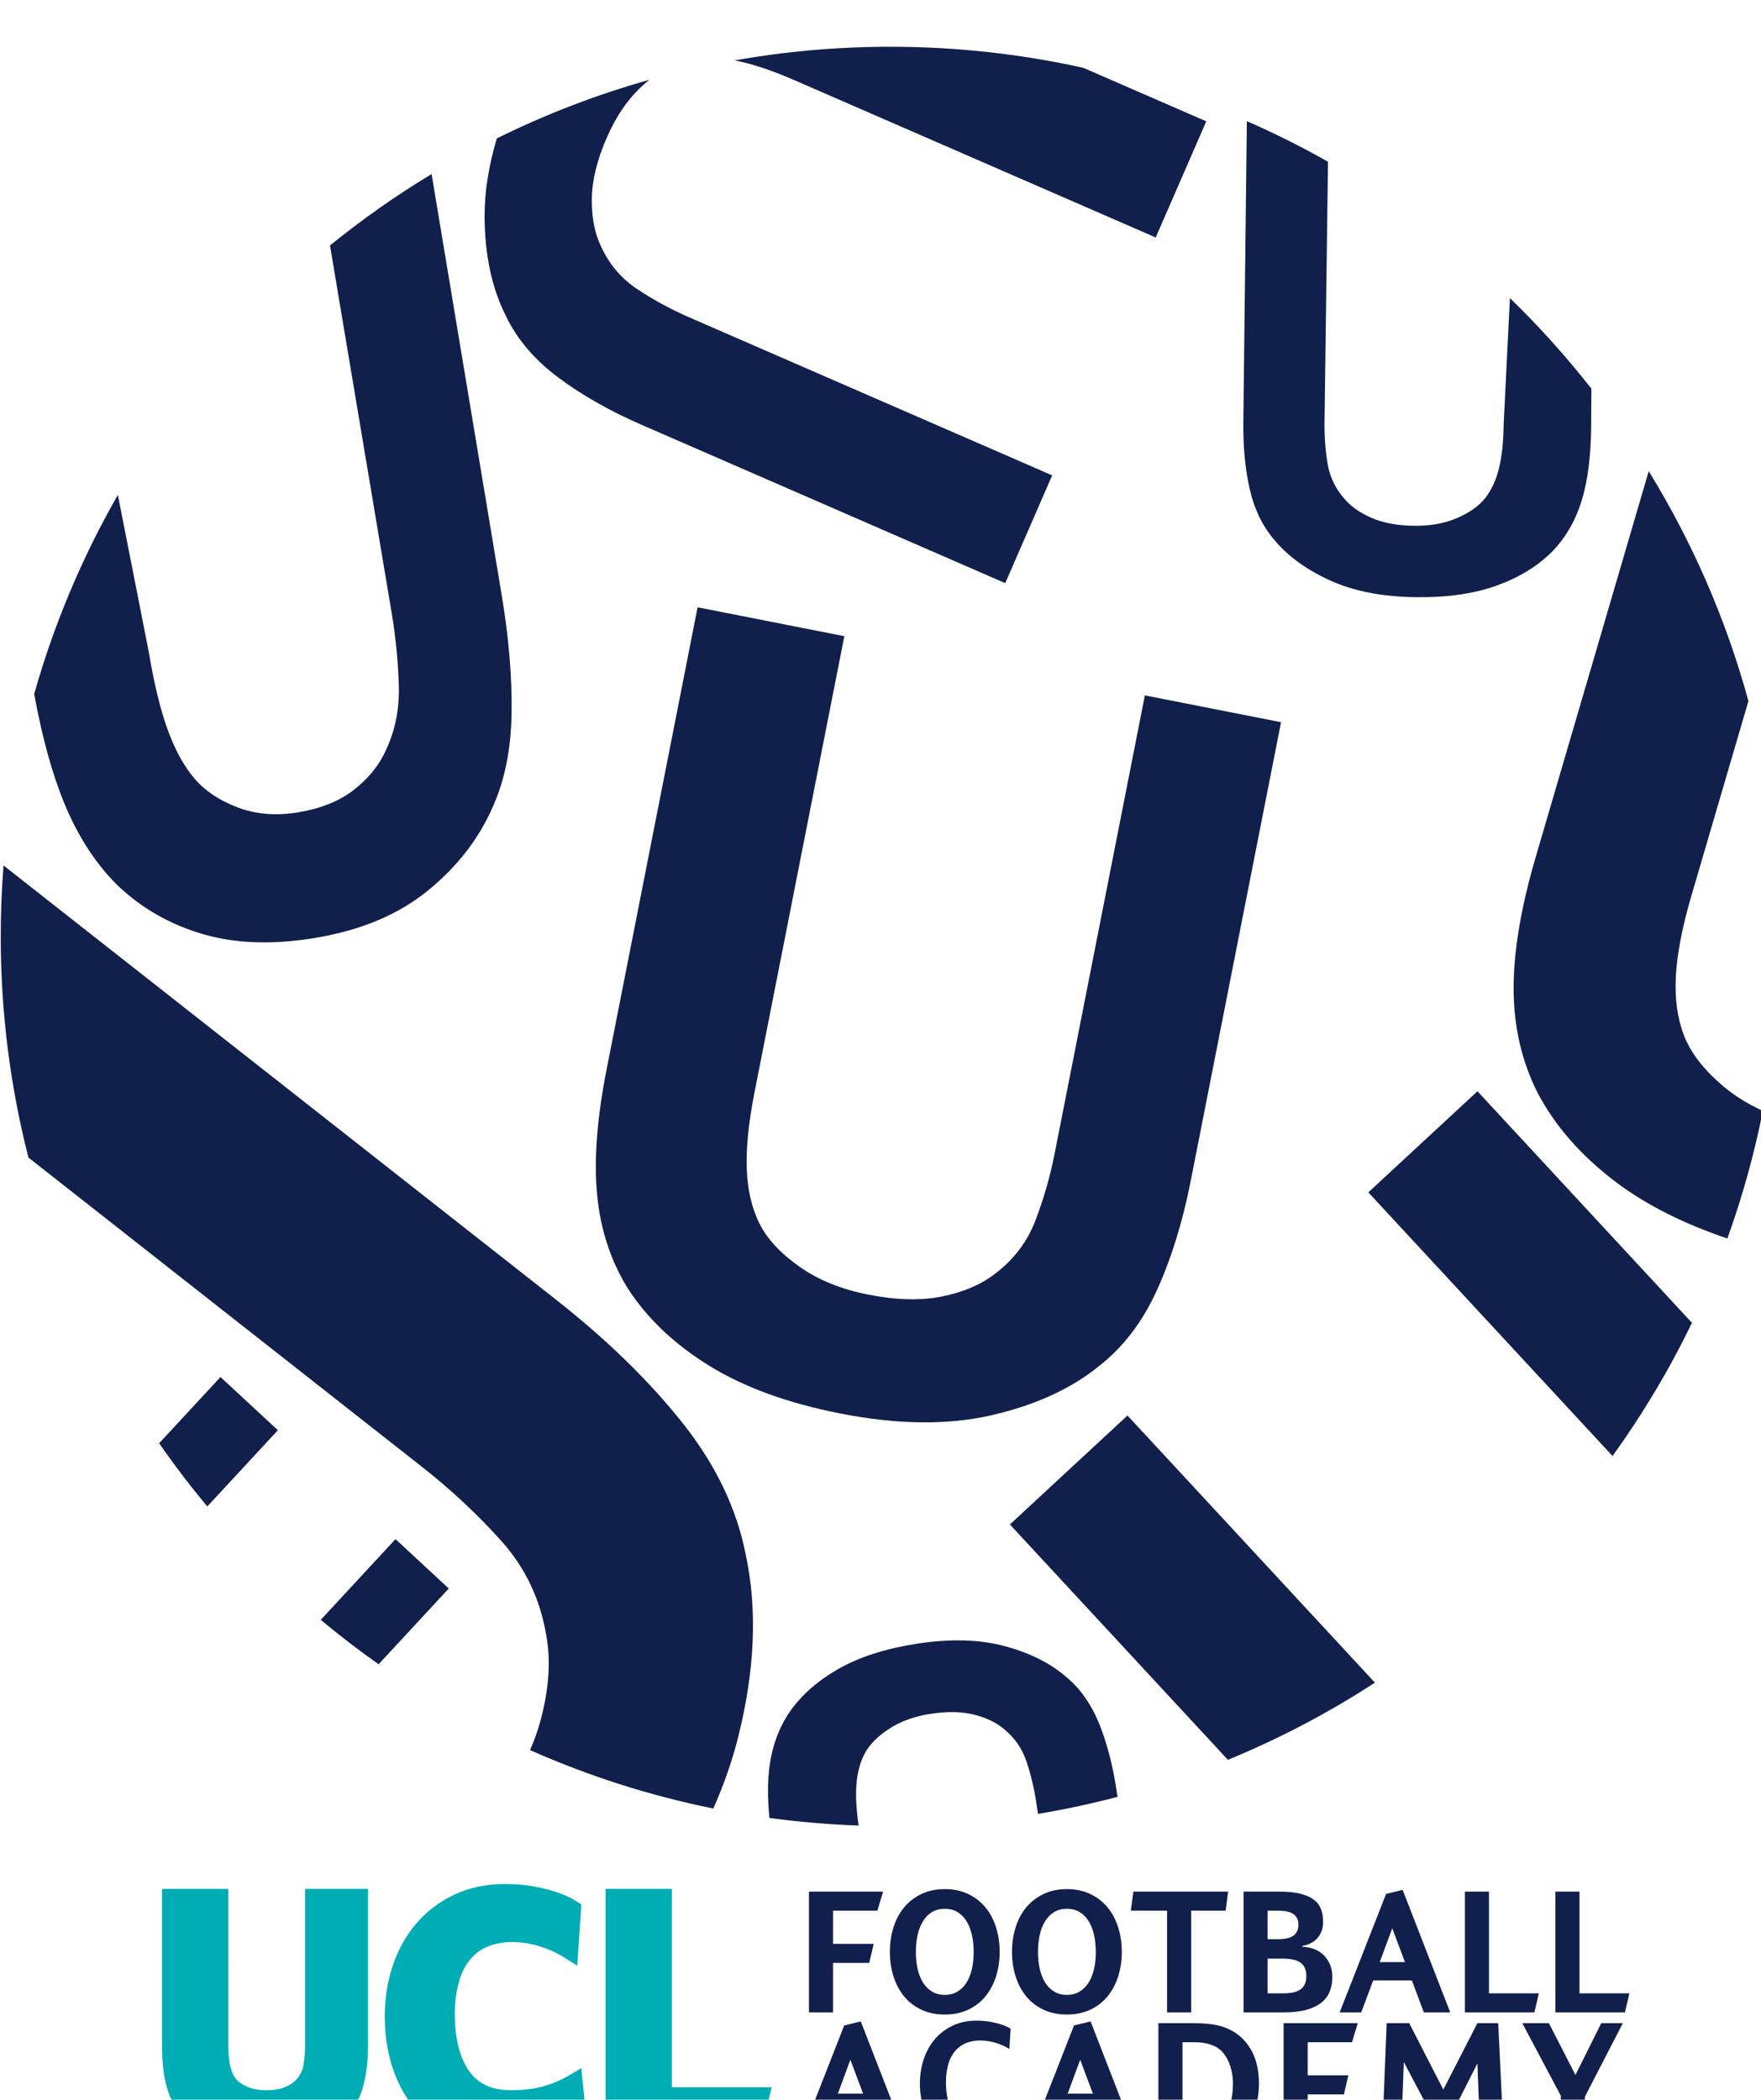 <?xml version="1.0" encoding="UTF-8" standalone="no"?>
<svg
   xmlns:dc="http://purl.org/dc/elements/1.1/"
   xmlns:cc="http://creativecommons.org/ns#"
   xmlns:rdf="http://www.w3.org/1999/02/22-rdf-syntax-ns#"
   xmlns:svg="http://www.w3.org/2000/svg"
   xmlns="http://www.w3.org/2000/svg"
   id="svg8"
   version="1.1"
   viewBox="0 0 128.562 153.284"
   height="153.284mm"
   width="128.562mm">
  <defs
     id="defs2">
    <clipPath
       clipPathUnits="userSpaceOnUse"
       id="clipPath4501">
      <path
         d="M 0,595.276 H 841.89 V 0 H 0 Z"
         id="path4499" />
    </clipPath>
    <filter
       id="filter5062"
       style="color-interpolation-filters:sRGB;">
      <feFlood
         id="feFlood5052"
         result="flood"
         flood-color="rgb(0,0,0)"
         flood-opacity="0.498" />
      <feComposite
         id="feComposite5054"
         result="composite1"
         operator="in"
         in2="SourceGraphic"
         in="flood" />
      <feGaussianBlur
         id="feGaussianBlur5056"
         result="blur"
         stdDeviation="5"
         in="composite1" />
      <feOffset
         id="feOffset5058"
         result="offset"
         dy="-10"
         dx="0" />
      <feComposite
         id="feComposite5060"
         result="composite2"
         operator="over"
         in2="offset"
         in="SourceGraphic" />
    </filter>
  </defs>
  <g
     transform="translate(-32.859,-53.293)"
     id="layer1">
    <g
       style="filter:url(#filter5062)"
       id="g4493"
       transform="matrix(0.353,0,0,-0.353,-51.454,238.48)">
      <g
         id="g4495">
        <g
           id="g4497"
           clip-path="url(#clipPath4501)">
          <g
             id="g4503"
             transform="translate(301.952,111.699)">
            <path
               d="m 0,0 c 0,-1.429 -0.121,-2.842 -0.358,-4.197 -0.195,-1.108 -0.67,-2.065 -1.477,-2.952 -0.52,-0.594 -1.293,-1.11 -2.299,-1.533 -1.042,-0.437 -2.375,-0.659 -3.964,-0.659 -1.518,0 -2.848,0.254 -3.952,0.755 -1.063,0.481 -1.838,1.033 -2.305,1.646 -0.497,0.648 -0.873,1.504 -1.117,2.544 -0.274,1.164 -0.413,2.668 -0.413,4.473 V 32.293 H -29.594 V -0.311 c 0,-3.391 0.354,-6.301 1.053,-8.648 0.733,-2.463 1.944,-4.612 3.626,-6.413 1.804,-1.864 4.116,-3.333 6.871,-4.365 2.699,-1.013 5.94,-1.527 9.635,-1.527 4.044,0 7.572,0.66 10.487,1.96 2.937,1.313 5.285,3.014 6.951,5.027 1.501,1.741 2.561,3.894 3.151,6.401 0.551,2.344 0.83,4.967 0.83,7.798 V 32.293 H 0 Z"
               style="fill:#00adb5;fill-opacity:1;fill-rule:nonzero;stroke:none"
               id="path4505" />
          </g>
          <g
             id="g4507"
             transform="translate(356.377,105.345)">
            <path
               d="m 0,0 c -1.598,-0.941 -3.369,-1.683 -5.264,-2.203 v 0 c -1.887,-0.52 -4.087,-0.783 -6.538,-0.783 -3.959,0 -6.793,1.275 -8.663,3.899 -1.996,2.798 -3.008,6.851 -3.008,12.044 0,2.479 0.349,4.853 1.036,7.056 0.648,2.08 1.67,3.734 3.126,5.057 0.925,0.841 2.044,1.485 3.326,1.912 1.341,0.448 2.749,0.674 4.183,0.674 1.967,0 3.902,-0.284 5.75,-0.845 1.864,-0.566 3.572,-1.33 5.075,-2.268 l 2.833,-1.769 0.843,12.655 -0.979,0.64 c -1.545,1.009 -3.632,1.844 -6.382,2.554 -2.666,0.687 -5.512,1.034 -8.461,1.034 -3.911,0 -7.469,-0.76 -10.576,-2.257 -3.09,-1.488 -5.73,-3.515 -7.847,-6.027 -2.098,-2.489 -3.711,-5.417 -4.797,-8.701 -1.072,-3.246 -1.616,-6.724 -1.616,-10.337 0,-3.819 0.543,-7.413 1.615,-10.682 1.087,-3.318 2.706,-6.24 4.813,-8.683 2.124,-2.464 4.747,-4.414 7.796,-5.797 3.045,-1.382 6.537,-2.082 10.38,-2.082 3.202,0 6.242,0.36 9.038,1.071 2.811,0.717 5.207,1.651 7.122,2.778 l 1.106,0.651 -1.223,11.992 z"
               style="fill:#00adb5;fill-opacity:1;fill-rule:nonzero;stroke:none"
               id="path4509" />
          </g>
          <g
             id="g4511"
             transform="translate(377.8,102.98)">
            <path
               d="M 0,0 V 41.013 H -13.709 V -11.689 H 17.919 L 20.636,0 Z"
               style="fill:#00adb5;fill-opacity:1;fill-rule:nonzero;stroke:none"
               id="path4513" />
          </g>
          <g
             id="g4515"
             transform="translate(421.489,143.432)">
            <path
               d="m 0,0 -1.195,-3.944 h -9.163 v -6.853 h 8.406 l -0.917,-3.943 h -7.489 v -10.239 h -4.98 V 0 Z"
               style="fill:#111f4d;fill-opacity:1;fill-rule:nonzero;stroke:none"
               id="path4517" />
          </g>
          <g
             id="g4519"
             transform="translate(434.237,139.886)">
            <path
               d="m 0,0 c -0.982,0 -1.846,-0.219 -2.59,-0.657 -0.743,-0.438 -1.368,-1.056 -1.872,-1.853 -0.505,-0.797 -0.884,-1.739 -1.136,-2.828 -0.253,-1.09 -0.378,-2.285 -0.378,-3.586 0,-1.302 0.125,-2.497 0.378,-3.586 0.252,-1.089 0.631,-2.025 1.136,-2.808 0.504,-0.784 1.129,-1.395 1.872,-1.832 0.744,-0.439 1.608,-0.659 2.59,-0.659 0.982,0 1.846,0.22 2.59,0.659 0.743,0.437 1.367,1.048 1.872,1.832 0.505,0.783 0.883,1.719 1.136,2.808 0.252,1.089 0.379,2.284 0.379,3.586 0,1.301 -0.127,2.496 -0.379,3.586 C 5.345,-4.249 4.967,-3.307 4.462,-2.51 3.957,-1.713 3.333,-1.095 2.59,-0.657 1.846,-0.219 0.982,0 0,0 m 0,4.064 c 1.833,0 3.459,-0.345 4.881,-1.036 1.42,-0.691 2.609,-1.62 3.565,-2.789 0.956,-1.169 1.68,-2.543 2.171,-4.123 0.491,-1.581 0.737,-3.261 0.737,-5.04 0,-1.779 -0.246,-3.453 -0.737,-5.019 -0.491,-1.568 -1.215,-2.943 -2.171,-4.124 C 7.49,-19.249 6.301,-20.179 4.881,-20.855 3.459,-21.533 1.833,-21.872 0,-21.872 c -1.832,0 -3.46,0.339 -4.88,1.017 -1.422,0.676 -2.61,1.606 -3.566,2.788 -0.956,1.181 -1.68,2.556 -2.171,4.124 -0.492,1.566 -0.737,3.24 -0.737,5.019 0,1.779 0.245,3.459 0.737,5.04 0.491,1.58 1.215,2.954 2.171,4.123 0.956,1.169 2.144,2.098 3.566,2.789 1.42,0.691 3.048,1.036 4.88,1.036"
               style="fill:#111f4d;fill-opacity:1;fill-rule:nonzero;stroke:none"
               id="path4521" />
          </g>
          <g
             id="g4523"
             transform="translate(459.495,139.886)">
            <path
               d="m 0,0 c -0.982,0 -1.846,-0.219 -2.589,-0.657 -0.744,-0.438 -1.368,-1.056 -1.873,-1.853 -0.505,-0.797 -0.883,-1.739 -1.135,-2.828 -0.253,-1.09 -0.379,-2.285 -0.379,-3.586 0,-1.302 0.126,-2.497 0.379,-3.586 0.252,-1.089 0.63,-2.025 1.135,-2.808 0.505,-0.784 1.129,-1.395 1.873,-1.832 0.743,-0.439 1.607,-0.659 2.589,-0.659 0.982,0 1.846,0.22 2.59,0.659 0.743,0.437 1.368,1.048 1.873,1.832 0.504,0.783 0.883,1.719 1.135,2.808 0.252,1.089 0.379,2.284 0.379,3.586 0,1.301 -0.127,2.496 -0.379,3.586 C 5.346,-4.249 4.967,-3.307 4.463,-2.51 3.958,-1.713 3.333,-1.095 2.59,-0.657 1.846,-0.219 0.982,0 0,0 m 0,4.064 c 1.833,0 3.46,-0.345 4.881,-1.036 1.421,-0.691 2.609,-1.62 3.565,-2.789 0.956,-1.169 1.68,-2.543 2.172,-4.123 0.491,-1.581 0.736,-3.261 0.736,-5.04 0,-1.779 -0.245,-3.453 -0.736,-5.019 -0.492,-1.568 -1.216,-2.943 -2.172,-4.124 C 7.49,-19.249 6.302,-20.179 4.881,-20.855 3.46,-21.533 1.833,-21.872 0,-21.872 c -1.832,0 -3.459,0.339 -4.88,1.017 -1.421,0.676 -2.609,1.606 -3.565,2.788 -0.956,1.181 -1.681,2.556 -2.172,4.124 -0.491,1.566 -0.737,3.24 -0.737,5.019 0,1.779 0.246,3.459 0.737,5.04 0.491,1.58 1.216,2.954 2.172,4.123 0.956,1.169 2.144,2.098 3.565,2.789 1.421,0.691 3.048,1.036 4.88,1.036"
               style="fill:#111f4d;fill-opacity:1;fill-rule:nonzero;stroke:none"
               id="path4525" />
          </g>
          <g
             id="g4527"
             transform="translate(492.841,143.432)">
            <path
               d="m 0,0 -0.518,-3.944 h -7.131 v -21.035 h -4.98 v 21.035 h -7.49 L -19.602,0 Z"
               style="fill:#111f4d;fill-opacity:1;fill-rule:nonzero;stroke:none"
               id="path4529" />
          </g>
          <g
             id="g4531"
             transform="translate(501.008,122.397)">
            <path
               d="M 0,0 H 3.307 C 4.979,0 6.182,0.299 6.912,0.896 7.643,1.494 8.008,2.391 8.008,3.586 8.008,4.78 7.636,5.677 6.893,6.274 6.148,6.872 4.887,7.171 3.107,7.171 H 0 Z m 0,11.195 h 2.071 c 1.594,0 2.709,0.265 3.347,0.797 0.638,0.53 0.956,1.261 0.956,2.191 0,0.929 -0.318,1.646 -0.956,2.151 -0.638,0.505 -1.753,0.757 -3.347,0.757 H 0 Z m 2.391,9.84 c 1.699,0 3.127,-0.139 4.282,-0.418 1.155,-0.279 2.092,-0.678 2.808,-1.195 0.718,-0.518 1.229,-1.169 1.535,-1.952 0.304,-0.784 0.458,-1.667 0.458,-2.65 0,-1.301 -0.359,-2.397 -1.076,-3.287 C 9.681,10.644 8.605,10.065 7.171,9.801 V 9.642 C 9.163,9.535 10.697,8.891 11.772,7.709 12.849,6.526 13.386,5.086 13.386,3.387 13.386,2.323 13.213,1.341 12.868,0.438 12.522,-0.465 11.952,-1.242 11.155,-1.893 10.358,-2.544 9.315,-3.048 8.027,-3.406 6.739,-3.765 5.152,-3.944 3.267,-3.944 H -4.98 v 24.979 z"
               style="fill:#111f4d;fill-opacity:1;fill-rule:nonzero;stroke:none"
               id="path4533" />
          </g>
          <g
             id="g4535"
             transform="translate(524.194,128.851)">
            <path
               d="M 0,0 H 5.219 L 2.59,7.012 Z m 4.741,14.939 9.84,-25.337 H 9.123 l -2.47,6.613 h -8.007 l -2.471,-6.613 h -4.462 l 9.601,24.502 z"
               style="fill:#111f4d;fill-opacity:1;fill-rule:nonzero;stroke:none"
               id="path4537" />
          </g>
          <g
             id="g4539"
             transform="translate(546.783,143.432)">
            <path
               d="M 0,0 V -21.035 H 10.318 L 9.402,-24.979 H -4.98 V 0 Z"
               style="fill:#111f4d;fill-opacity:1;fill-rule:nonzero;stroke:none"
               id="path4541" />
          </g>
          <g
             id="g4543"
             transform="translate(565.508,143.432)">
            <path
               d="M 0,0 V -21.035 H 10.318 L 9.402,-24.979 H -4.98 V 0 Z"
               style="fill:#111f4d;fill-opacity:1;fill-rule:nonzero;stroke:none"
               id="path4545" />
          </g>
          <g
             id="g4547"
             transform="translate(412.127,101.651)">
            <path
               d="m 0,0 h 5.219 l -2.63,7.012 z m 4.741,14.939 9.84,-25.337 H 9.123 l -2.47,6.613 h -8.008 l -2.47,-6.613 h -4.462 l 9.601,24.502 z"
               style="fill:#111f4d;fill-opacity:1;fill-rule:nonzero;stroke:none"
               id="path4549" />
          </g>
          <g
             id="g4551"
             transform="translate(447.583,110.894)">
            <path
               d="m 0,0 c -0.85,0.53 -1.799,0.956 -2.848,1.274 -1.049,0.319 -2.131,0.479 -3.247,0.479 -0.85,0 -1.674,-0.134 -2.469,-0.399 -0.797,-0.266 -1.489,-0.664 -2.073,-1.195 -0.876,-0.797 -1.508,-1.812 -1.892,-3.048 -0.385,-1.235 -0.577,-2.544 -0.577,-3.924 0,-2.895 0.577,-5.153 1.732,-6.773 1.155,-1.62 2.915,-2.431 5.279,-2.431 1.355,0 2.563,0.147 3.625,0.439 1.063,0.292 2.045,0.704 2.949,1.235 l 0.398,-3.904 c -0.903,-0.532 -2.031,-0.97 -3.386,-1.315 -1.355,-0.345 -2.816,-0.518 -4.383,-0.518 -1.833,0 -3.465,0.326 -4.9,0.976 -1.435,0.651 -2.649,1.554 -3.646,2.709 -0.996,1.156 -1.752,2.523 -2.27,4.104 -0.519,1.58 -0.777,3.3 -0.777,5.159 0,1.753 0.258,3.412 0.777,4.981 0.518,1.566 1.274,2.94 2.27,4.123 0.997,1.181 2.225,2.125 3.686,2.829 1.46,0.703 3.12,1.055 4.98,1.055 1.434,0 2.794,-0.167 4.084,-0.498 C -1.4,5.025 -0.412,4.634 0.279,4.183 Z"
               style="fill:#111f4d;fill-opacity:1;fill-rule:nonzero;stroke:none"
               id="path4553" />
          </g>
          <g
             id="g4555"
             transform="translate(459.655,101.651)">
            <path
               d="M 0,0 H 5.219 L 2.59,7.012 Z m 4.741,14.939 9.84,-25.337 H 9.123 l -2.47,6.613 h -8.007 l -2.471,-6.613 h -4.462 l 9.601,24.502 z"
               style="fill:#111f4d;fill-opacity:1;fill-rule:nonzero;stroke:none"
               id="path4557" />
          </g>
          <g
             id="g4559"
             transform="translate(483.399,95.197)">
            <path
               d="m 0,0 h 2.59 c 1.168,0 2.23,0.14 3.186,0.418 0.956,0.279 1.846,0.803 2.67,1.574 0.717,0.691 1.228,1.579 1.533,2.669 0.306,1.089 0.459,2.431 0.459,4.024 0,1.116 -0.173,2.231 -0.518,3.346 C 9.574,13.147 9.083,14.09 8.446,14.86 7.782,15.657 6.938,16.228 5.916,16.573 4.894,16.918 3.745,17.091 2.47,17.091 H 0 Z m 1.833,21.035 c 1.115,0 2.105,-0.033 2.968,-0.099 0.862,-0.067 1.633,-0.173 2.31,-0.319 0.678,-0.146 1.282,-0.325 1.813,-0.538 0.531,-0.213 1.036,-0.452 1.514,-0.717 1.753,-1.062 3.087,-2.504 4.004,-4.323 0.916,-1.819 1.374,-3.977 1.374,-6.474 0,-2.497 -0.464,-4.668 -1.394,-6.513 C 13.492,0.205 12.138,-1.222 10.358,-2.231 8.393,-3.373 5.883,-3.944 2.828,-3.944 H -4.98 v 24.979 z"
               style="fill:#111f4d;fill-opacity:1;fill-rule:nonzero;stroke:none"
               id="path4561" />
          </g>
          <g
             id="g4563"
             transform="translate(519.653,116.232)">
            <path
               d="m 0,0 -1.195,-3.944 h -9.163 v -6.853 h 8.406 l -0.916,-3.943 h -7.49 v -6.295 H 0.478 l -0.916,-3.944 H -15.339 V 0 Z"
               style="fill:#111f4d;fill-opacity:1;fill-rule:nonzero;stroke:none"
               id="path4565" />
          </g>
          <g
             id="g4567"
             transform="translate(530.291,116.232)">
            <path
               d="M 0,0 7.052,-13.744 14.104,0 h 4.302 l 1.196,-24.979 H 14.741 L 14.104,-8.326 7.569,-21.234 H 5.856 L -1.115,-8.048 -1.753,-24.979 H -5.657 L -4.661,0 Z"
               style="fill:#111f4d;fill-opacity:1;fill-rule:nonzero;stroke:none"
               id="path4569" />
          </g>
          <g
             id="g4571"
             transform="translate(559.174,116.232)">
            <path
               d="M 0,0 5.498,-10.717 10.837,0 h 4.462 L 7.45,-15.219 v -9.76 H 2.471 v 9.959 L -5.497,0 Z"
               style="fill:#111f4d;fill-opacity:1;fill-rule:nonzero;stroke:none"
               id="path4573" />
          </g>
          <g
             id="g4575"
             transform="translate(263.112,351.566)">
            <path
               d="m 0,0 c 4.946,-4.732 10.811,-8.098 17.589,-10.098 6.779,-2 14.546,-2.272 23.303,-0.819 9.54,1.582 17.354,4.875 23.442,9.876 6.086,4.998 10.533,10.77 13.345,17.31 2.453,5.438 3.74,11.856 3.857,19.252 0.114,7.396 -0.555,15.485 -2.011,24.267 l -14.53,87.261 C 57.638,142.612 50.622,137.671 43.983,132.281 L 56.742,56.27 c 0.84,-5.067 1.331,-10.061 1.478,-14.982 0.143,-4.922 -0.783,-9.463 -2.78,-13.606 -1.383,-3.008 -3.562,-5.667 -6.532,-7.985 -2.974,-2.314 -6.813,-3.863 -11.518,-4.644 -4.576,-0.759 -8.764,-0.41 -12.561,1.041 -3.802,1.451 -6.789,3.469 -8.962,6.062 -2.178,2.588 -4.014,5.974 -5.513,10.15 -1.498,4.175 -2.779,9.469 -3.845,15.893 L 0.111,80.697 C -7.24,67.863 -13.089,54.059 -17.197,39.523 -15.545,30.545 -13.472,23.007 -10.966,16.928 -8.155,10.102 -4.501,4.464 0,0"
               style="fill:#111f4d;fill-opacity:1;fill-rule:nonzero;stroke:none"
               id="path4577" />
          </g>
          <g
             id="g4579"
             transform="translate(456.974,296.119)">
            <path
               d="m 0,0 c -0.957,-4.855 -2.296,-9.51 -4.011,-13.963 -1.719,-4.452 -4.549,-8.146 -8.484,-11.064 -2.778,-2.145 -6.358,-3.666 -10.737,-4.572 -4.381,-0.901 -9.486,-0.78 -15.312,0.368 -5.666,1.115 -10.452,3.068 -14.357,5.854 -3.91,2.786 -6.645,5.76 -8.203,8.929 -1.565,3.165 -2.424,6.91 -2.583,11.227 -0.158,4.317 0.368,9.549 1.58,15.704 l 18.599,94.445 -30.346,5.977 -18.839,-95.661 C -94.669,7.21 -95.318,-1.404 -94.631,-8.6 c 0.683,-7.199 2.813,-13.669 6.389,-19.421 3.995,-6.166 9.594,-11.471 16.79,-15.916 7.196,-4.444 16.216,-7.732 27.06,-9.868 11.814,-2.326 22.256,-2.449 31.328,-0.367 9.066,2.078 16.504,5.491 22.316,10.232 4.968,3.895 8.942,9.123 11.916,15.685 2.971,6.562 5.289,14.05 6.946,22.466 l 18.695,94.931 -28.163,5.546 z"
               style="fill:#111f4d;fill-opacity:1;fill-rule:nonzero;stroke:none"
               id="path4581" />
          </g>
          <g
             id="g4583"
             transform="translate(497.284,433.559)">
            <path
               d="m 0,0 c 0.92,-4.112 2.572,-7.58 4.952,-10.403 2.763,-3.408 6.615,-6.249 11.56,-8.52 4.945,-2.274 10.94,-3.449 17.982,-3.525 6.465,-0.071 12.022,0.737 16.672,2.424 4.651,1.686 8.49,4.057 11.513,7.111 2.733,2.868 4.724,6.318 5.974,10.359 1.252,4.039 1.908,9.049 1.973,15.031 l 0.06,8.194 C 65.5,27.299 59.865,33.555 53.836,39.408 L 52.543,13.398 C 52.504,9.729 52.181,6.67 51.575,4.216 50.97,1.763 50.031,-0.279 48.757,-1.905 47.487,-3.533 45.566,-4.91 42.995,-6.04 c -2.568,-1.129 -5.541,-1.676 -8.919,-1.64 -3.473,0.038 -6.411,0.577 -8.812,1.616 -2.4,1.041 -4.268,2.338 -5.603,3.898 -1.906,2.14 -3.085,4.593 -3.539,7.348 -0.451,2.755 -0.663,5.579 -0.632,8.473 l 0.721,53.948 C 10.783,70.676 5.183,73.479 -0.571,75.998 L -1.299,13.693 C -1.354,8.676 -0.919,4.112 0,0"
               style="fill:#111f4d;fill-opacity:1;fill-rule:nonzero;stroke:none"
               id="path4585" />
          </g>
          <g
             id="g4587"
             transform="translate(393.066,213.158)">
            <path
               d="m 0,0 c -1.873,9.564 -6.276,18.696 -13.215,27.388 -6.942,8.689 -15.615,17.129 -26.026,25.309 l -114.244,89.773 c -0.382,-4.842 -0.583,-9.734 -0.583,-14.674 0,-15.786 1.991,-31.107 5.731,-45.727 L -66.92,18.092 c 6.006,-4.72 11.468,-9.825 16.389,-15.308 4.918,-5.488 8.014,-11.97 9.268,-19.429 1.001,-5.325 0.582,-11.314 -1.243,-17.972 -0.53,-1.925 -1.24,-3.876 -2.089,-5.847 12.012,-5.327 24.698,-9.412 37.899,-12.077 2.185,4.932 3.898,9.824 5.116,14.674 C 1.92,-23.941 2.443,-11.317 0,0"
               style="fill:#111f4d;fill-opacity:1;fill-rule:nonzero;stroke:none"
               id="path4589" />
          </g>
          <g
             id="g4591"
             transform="translate(521.836,288.031)">
            <path
               d="m 0,0 50.508,-54.52 c 6.233,8.652 11.742,17.861 16.419,27.547 L 22.569,20.908 Z"
               style="fill:#111f4d;fill-opacity:1;fill-rule:nonzero;stroke:none"
               id="path4593" />
          </g>
          <g
             id="g4595"
             transform="translate(472.025,241.885)">
            <path
               d="m 0,0 -24.32,-22.53 45.086,-48.667 c 10.676,4.382 20.849,9.735 30.409,15.957 z"
               style="fill:#111f4d;fill-opacity:1;fill-rule:nonzero;stroke:none"
               id="path4597" />
          </g>
          <g
             id="g4599"
             transform="translate(343.477,469.257)">
            <path
               d="m 0,0 c 2.32,-4.817 5.923,-9.055 10.812,-12.706 4.889,-3.65 10.662,-6.927 17.323,-9.827 l 75.134,-32.708 9.703,22.29 -74.942,32.624 c -3.843,1.673 -7.449,3.626 -10.822,5.854 -3.371,2.231 -5.913,5.242 -7.612,9.028 -1.269,2.688 -1.878,5.925 -1.831,9.712 0.049,3.788 1.077,7.988 3.084,12.6 1.953,4.485 4.438,8.089 7.451,10.813 0.459,0.416 0.917,0.8 1.373,1.169 C 18.706,45.77 8.157,41.694 -1.878,36.735 -3.603,30.951 -4.458,25.475 -4.41,20.319 -4.338,12.442 -2.865,5.668 0,0"
               style="fill:#111f4d;fill-opacity:1;fill-rule:nonzero;stroke:none"
               id="path4601" />
          </g>
          <g
             id="g4603"
             transform="translate(390.769,522.125)">
            <path
               d="m 0,0 c 3.523,-0.678 7.632,-2.035 12.346,-4.086 l 74.749,-32.54 10.456,24.018 -25.428,11.069 C 59.272,1.304 45.921,2.815 32.215,2.815 21.225,2.815 10.461,1.847 0,0"
               style="fill:#111f4d;fill-opacity:1;fill-rule:nonzero;stroke:none"
               id="path4605" />
          </g>
          <g
             id="g4607"
             transform="translate(594.998,310.185)">
            <path
               d="m 0,0 c -3.902,3.354 -6.534,6.792 -7.891,10.326 -1.364,3.531 -1.918,7.611 -1.669,12.236 0.25,4.623 1.318,10.157 3.208,16.61 L 5.449,79.453 C 0.811,96.398 -6.185,112.369 -15.172,126.986 L -38.54,47.218 c -3.082,-10.519 -4.609,-19.652 -4.573,-27.399 0.032,-7.752 1.678,-14.864 4.937,-21.351 3.667,-6.969 9.131,-13.176 16.381,-18.617 6.144,-4.61 13.782,-8.453 22.883,-11.548 3.076,8.523 5.539,17.338 7.34,26.393 C 5.227,-3.845 2.417,-2.078 0,0"
               style="fill:#111f4d;fill-opacity:1;fill-rule:nonzero;stroke:none"
               id="path4609" />
          </g>
          <g
             id="g4611"
             transform="translate(466.152,178.202)">
            <path
               d="m 0,0 c -1.582,3.906 -3.78,7.056 -6.591,9.451 -3.284,2.908 -7.55,5.08 -12.799,6.51 -5.252,1.433 -11.358,1.609 -18.317,0.53 -6.39,-0.99 -11.739,-2.697 -16.05,-5.123 -4.311,-2.427 -7.71,-5.394 -10.191,-8.902 -2.227,-3.278 -3.625,-7.008 -4.196,-11.199 -0.427,-3.121 -0.438,-6.723 -0.037,-10.802 6.06,-0.823 12.214,-1.351 18.447,-1.569 -0.474,3.303 -0.635,6.147 -0.453,8.492 0.195,2.519 0.786,4.687 1.776,6.5 0.986,1.815 2.656,3.488 5.007,5.023 2.348,1.535 5.191,2.563 8.53,3.08 3.432,0.532 6.418,0.482 8.957,-0.149 2.538,-0.634 4.594,-1.608 6.167,-2.927 2.23,-1.8 3.796,-4.025 4.694,-6.669 0.898,-2.643 1.57,-5.395 2.013,-8.256 l 0.409,-2.687 c 5.572,0.93 11.059,2.107 16.448,3.526 l -0.289,1.876 C 2.757,-8.337 1.58,-3.905 0,0"
               style="fill:#111f4d;fill-opacity:1;fill-rule:nonzero;stroke:none"
               id="path4613" />
          </g>
          <g
             id="g4615"
             transform="translate(296.318,238.849)">
            <path
               d="M 0,0 -11.875,10.997 -24.557,-2.696 c 3.129,-4.506 6.45,-8.867 9.958,-13.068 z"
               style="fill:#111f4d;fill-opacity:1;fill-rule:nonzero;stroke:none"
               id="path4617" />
          </g>
          <g
             id="g4619"
             transform="translate(320.639,216.324)">
            <path
               d="m 0,0 -15.458,-16.691 c 3.859,-3.219 7.85,-6.285 11.966,-9.185 l 14.512,15.67 z"
               style="fill:#111f4d;fill-opacity:1;fill-rule:nonzero;stroke:none"
               id="path4621" />
          </g>
        </g>
      </g>
    </g>
  </g>
</svg>
